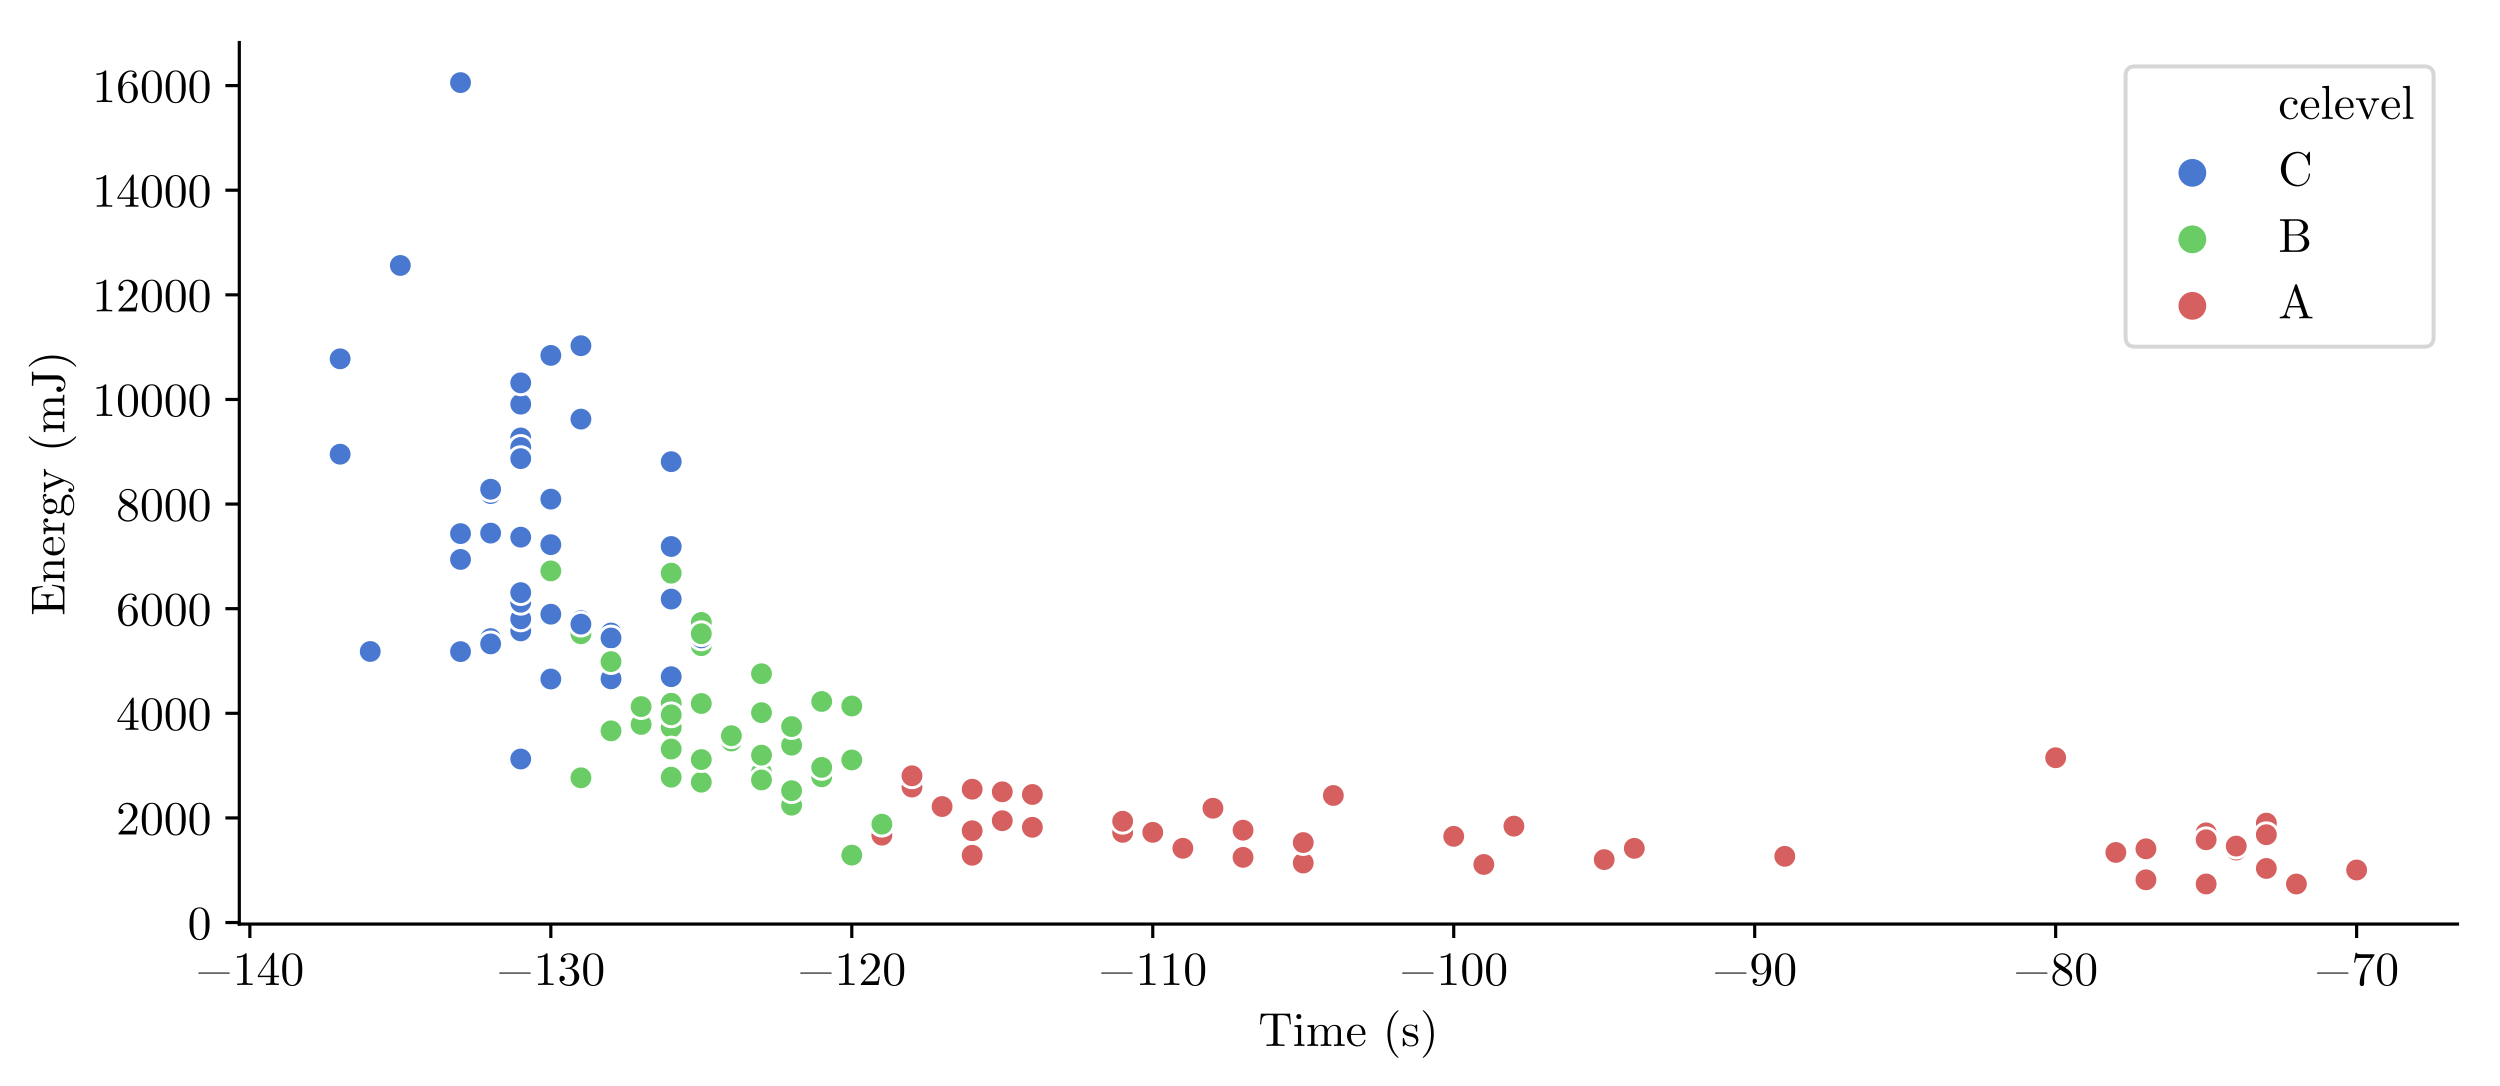 <?xml version="1.0" encoding="utf-8" standalone="no"?>
<!DOCTYPE svg PUBLIC "-//W3C//DTD SVG 1.1//EN"
  "http://www.w3.org/Graphics/SVG/1.1/DTD/svg11.dtd">
<!-- Created with matplotlib (https://matplotlib.org/) -->
<svg height="273.317pt" version="1.1" viewBox="0 0 628.9 273.317" width="628.9pt" xmlns="http://www.w3.org/2000/svg" xmlns:xlink="http://www.w3.org/1999/xlink">
 <defs>
  <style type="text/css">
*{stroke-linecap:butt;stroke-linejoin:round;}
  </style>
 </defs>
 <g id="figure_1">
  <g id="patch_1">
   <path d="M 0 273.317 
L 628.9 273.317 
L 628.9 0 
L 0 0 
z
" style="fill:#ffffff;"/>
  </g>
  <g id="axes_1">
   <g id="patch_2">
    <path d="M 60.2 232.46 
L 618.2 232.46 
L 618.2 10.7 
L 60.2 10.7 
z
" style="fill:#ffffff;"/>
   </g>
   <g id="PathCollection_1">
    <defs>
     <path d="M 0 3 
C 0.796 3 1.559 2.684 2.121 2.121 
C 2.684 1.559 3 0.796 3 0 
C 3 -0.796 2.684 -1.559 2.121 -2.121 
C 1.559 -2.684 0.796 -3 0 -3 
C -0.796 -3 -1.559 -2.684 -2.121 -2.121 
C -2.684 -1.559 -3 -0.796 -3 0 
C -3 0.796 -2.684 1.559 -2.121 2.121 
C -1.559 2.684 -0.796 3 0 3 
z
" id="C0_0_d17a7ccb0a"/>
    </defs>
    <g clip-path="url(#p0d59680f04)">
     <use style="fill:#4878cf;stroke:#ffffff;stroke-width:0.75;" x="85.567" xlink:href="#C0_0_d17a7ccb0a" y="114.26"/>
    </g>
    <g clip-path="url(#p0d59680f04)">
     <use style="fill:#4878cf;stroke:#ffffff;stroke-width:0.75;" x="85.567" xlink:href="#C0_0_d17a7ccb0a" y="90.264"/>
    </g>
    <g clip-path="url(#p0d59680f04)">
     <use style="fill:#4878cf;stroke:#ffffff;stroke-width:0.75;" x="93.138" xlink:href="#C0_0_d17a7ccb0a" y="163.885"/>
    </g>
    <g clip-path="url(#p0d59680f04)">
     <use style="fill:#4878cf;stroke:#ffffff;stroke-width:0.75;" x="100.709" xlink:href="#C0_0_d17a7ccb0a" y="66.778"/>
    </g>
    <g clip-path="url(#p0d59680f04)">
     <use style="fill:#4878cf;stroke:#ffffff;stroke-width:0.75;" x="115.851" xlink:href="#C0_0_d17a7ccb0a" y="20.78"/>
    </g>
    <g clip-path="url(#p0d59680f04)">
     <use style="fill:#4878cf;stroke:#ffffff;stroke-width:0.75;" x="115.851" xlink:href="#C0_0_d17a7ccb0a" y="163.922"/>
    </g>
    <g clip-path="url(#p0d59680f04)">
     <use style="fill:#4878cf;stroke:#ffffff;stroke-width:0.75;" x="115.851" xlink:href="#C0_0_d17a7ccb0a" y="140.728"/>
    </g>
    <g clip-path="url(#p0d59680f04)">
     <use style="fill:#4878cf;stroke:#ffffff;stroke-width:0.75;" x="115.851" xlink:href="#C0_0_d17a7ccb0a" y="134.232"/>
    </g>
    <g clip-path="url(#p0d59680f04)">
     <use style="fill:#4878cf;stroke:#ffffff;stroke-width:0.75;" x="123.423" xlink:href="#C0_0_d17a7ccb0a" y="134.11"/>
    </g>
    <g clip-path="url(#p0d59680f04)">
     <use style="fill:#4878cf;stroke:#ffffff;stroke-width:0.75;" x="123.423" xlink:href="#C0_0_d17a7ccb0a" y="160.643"/>
    </g>
    <g clip-path="url(#p0d59680f04)">
     <use style="fill:#4878cf;stroke:#ffffff;stroke-width:0.75;" x="123.423" xlink:href="#C0_0_d17a7ccb0a" y="161.976"/>
    </g>
    <g clip-path="url(#p0d59680f04)">
     <use style="fill:#4878cf;stroke:#ffffff;stroke-width:0.75;" x="123.423" xlink:href="#C0_0_d17a7ccb0a" y="124.167"/>
    </g>
    <g clip-path="url(#p0d59680f04)">
     <use style="fill:#4878cf;stroke:#ffffff;stroke-width:0.75;" x="123.423" xlink:href="#C0_0_d17a7ccb0a" y="123.074"/>
    </g>
    <g clip-path="url(#p0d59680f04)">
     <use style="fill:#4878cf;stroke:#ffffff;stroke-width:0.75;" x="130.994" xlink:href="#C0_0_d17a7ccb0a" y="101.671"/>
    </g>
    <g clip-path="url(#p0d59680f04)">
     <use style="fill:#4878cf;stroke:#ffffff;stroke-width:0.75;" x="130.994" xlink:href="#C0_0_d17a7ccb0a" y="110.172"/>
    </g>
    <g clip-path="url(#p0d59680f04)">
     <use style="fill:#4878cf;stroke:#ffffff;stroke-width:0.75;" x="130.994" xlink:href="#C0_0_d17a7ccb0a" y="158.707"/>
    </g>
    <g clip-path="url(#p0d59680f04)">
     <use style="fill:#4878cf;stroke:#ffffff;stroke-width:0.75;" x="130.994" xlink:href="#C0_0_d17a7ccb0a" y="135.13"/>
    </g>
    <g clip-path="url(#p0d59680f04)">
     <use style="fill:#4878cf;stroke:#ffffff;stroke-width:0.75;" x="130.994" xlink:href="#C0_0_d17a7ccb0a" y="112.555"/>
    </g>
    <g clip-path="url(#p0d59680f04)">
     <use style="fill:#4878cf;stroke:#ffffff;stroke-width:0.75;" x="130.994" xlink:href="#C0_0_d17a7ccb0a" y="115.373"/>
    </g>
    <g clip-path="url(#p0d59680f04)">
     <use style="fill:#4878cf;stroke:#ffffff;stroke-width:0.75;" x="130.994" xlink:href="#C0_0_d17a7ccb0a" y="155.692"/>
    </g>
    <g clip-path="url(#p0d59680f04)">
     <use style="fill:#4878cf;stroke:#ffffff;stroke-width:0.75;" x="130.994" xlink:href="#C0_0_d17a7ccb0a" y="151.503"/>
    </g>
    <g clip-path="url(#p0d59680f04)">
     <use style="fill:#4878cf;stroke:#ffffff;stroke-width:0.75;" x="130.994" xlink:href="#C0_0_d17a7ccb0a" y="96.312"/>
    </g>
    <g clip-path="url(#p0d59680f04)">
     <use style="fill:#4878cf;stroke:#ffffff;stroke-width:0.75;" x="130.994" xlink:href="#C0_0_d17a7ccb0a" y="190.945"/>
    </g>
    <g clip-path="url(#p0d59680f04)">
     <use style="fill:#4878cf;stroke:#ffffff;stroke-width:0.75;" x="130.994" xlink:href="#C0_0_d17a7ccb0a" y="149.083"/>
    </g>
    <g clip-path="url(#p0d59680f04)">
     <use style="fill:#4878cf;stroke:#ffffff;stroke-width:0.75;" x="138.565" xlink:href="#C0_0_d17a7ccb0a" y="137.019"/>
    </g>
    <g clip-path="url(#p0d59680f04)">
     <use style="fill:#4878cf;stroke:#ffffff;stroke-width:0.75;" x="138.565" xlink:href="#C0_0_d17a7ccb0a" y="125.56"/>
    </g>
    <g clip-path="url(#p0d59680f04)">
     <use style="fill:#4878cf;stroke:#ffffff;stroke-width:0.75;" x="138.565" xlink:href="#C0_0_d17a7ccb0a" y="89.403"/>
    </g>
    <g clip-path="url(#p0d59680f04)">
     <use style="fill:#4878cf;stroke:#ffffff;stroke-width:0.75;" x="138.565" xlink:href="#C0_0_d17a7ccb0a" y="154.507"/>
    </g>
    <g clip-path="url(#p0d59680f04)">
     <use style="fill:#4878cf;stroke:#ffffff;stroke-width:0.75;" x="138.565" xlink:href="#C0_0_d17a7ccb0a" y="170.817"/>
    </g>
    <g clip-path="url(#p0d59680f04)">
     <use style="fill:#6acc65;stroke:#ffffff;stroke-width:0.75;" x="138.565" xlink:href="#C0_0_d17a7ccb0a" y="143.62"/>
    </g>
    <g clip-path="url(#p0d59680f04)">
     <use style="fill:#6acc65;stroke:#ffffff;stroke-width:0.75;" x="146.136" xlink:href="#C0_0_d17a7ccb0a" y="159.438"/>
    </g>
    <g clip-path="url(#p0d59680f04)">
     <use style="fill:#6acc65;stroke:#ffffff;stroke-width:0.75;" x="146.136" xlink:href="#C0_0_d17a7ccb0a" y="195.667"/>
    </g>
    <g clip-path="url(#p0d59680f04)">
     <use style="fill:#4878cf;stroke:#ffffff;stroke-width:0.75;" x="146.136" xlink:href="#C0_0_d17a7ccb0a" y="105.435"/>
    </g>
    <g clip-path="url(#p0d59680f04)">
     <use style="fill:#4878cf;stroke:#ffffff;stroke-width:0.75;" x="146.136" xlink:href="#C0_0_d17a7ccb0a" y="86.966"/>
    </g>
    <g clip-path="url(#p0d59680f04)">
     <use style="fill:#4878cf;stroke:#ffffff;stroke-width:0.75;" x="146.136" xlink:href="#C0_0_d17a7ccb0a" y="156.128"/>
    </g>
    <g clip-path="url(#p0d59680f04)">
     <use style="fill:#4878cf;stroke:#ffffff;stroke-width:0.75;" x="146.136" xlink:href="#C0_0_d17a7ccb0a" y="157.006"/>
    </g>
    <g clip-path="url(#p0d59680f04)">
     <use style="fill:#6acc65;stroke:#ffffff;stroke-width:0.75;" x="153.707" xlink:href="#C0_0_d17a7ccb0a" y="183.855"/>
    </g>
    <g clip-path="url(#p0d59680f04)">
     <use style="fill:#4878cf;stroke:#ffffff;stroke-width:0.75;" x="153.707" xlink:href="#C0_0_d17a7ccb0a" y="159.729"/>
    </g>
    <g clip-path="url(#p0d59680f04)">
     <use style="fill:#4878cf;stroke:#ffffff;stroke-width:0.75;" x="153.707" xlink:href="#C0_0_d17a7ccb0a" y="159.243"/>
    </g>
    <g clip-path="url(#p0d59680f04)">
     <use style="fill:#4878cf;stroke:#ffffff;stroke-width:0.75;" x="153.707" xlink:href="#C0_0_d17a7ccb0a" y="160.495"/>
    </g>
    <g clip-path="url(#p0d59680f04)">
     <use style="fill:#4878cf;stroke:#ffffff;stroke-width:0.75;" x="153.707" xlink:href="#C0_0_d17a7ccb0a" y="170.772"/>
    </g>
    <g clip-path="url(#p0d59680f04)">
     <use style="fill:#6acc65;stroke:#ffffff;stroke-width:0.75;" x="153.707" xlink:href="#C0_0_d17a7ccb0a" y="166.43"/>
    </g>
    <g clip-path="url(#p0d59680f04)">
     <use style="fill:#6acc65;stroke:#ffffff;stroke-width:0.75;" x="161.278" xlink:href="#C0_0_d17a7ccb0a" y="182.08"/>
    </g>
    <g clip-path="url(#p0d59680f04)">
     <use style="fill:#6acc65;stroke:#ffffff;stroke-width:0.75;" x="161.278" xlink:href="#C0_0_d17a7ccb0a" y="182.246"/>
    </g>
    <g clip-path="url(#p0d59680f04)">
     <use style="fill:#6acc65;stroke:#ffffff;stroke-width:0.75;" x="161.278" xlink:href="#C0_0_d17a7ccb0a" y="177.752"/>
    </g>
    <g clip-path="url(#p0d59680f04)">
     <use style="fill:#6acc65;stroke:#ffffff;stroke-width:0.75;" x="168.849" xlink:href="#C0_0_d17a7ccb0a" y="176.914"/>
    </g>
    <g clip-path="url(#p0d59680f04)">
     <use style="fill:#6acc65;stroke:#ffffff;stroke-width:0.75;" x="168.849" xlink:href="#C0_0_d17a7ccb0a" y="182.999"/>
    </g>
    <g clip-path="url(#p0d59680f04)">
     <use style="fill:#6acc65;stroke:#ffffff;stroke-width:0.75;" x="168.849" xlink:href="#C0_0_d17a7ccb0a" y="195.509"/>
    </g>
    <g clip-path="url(#p0d59680f04)">
     <use style="fill:#6acc65;stroke:#ffffff;stroke-width:0.75;" x="168.849" xlink:href="#C0_0_d17a7ccb0a" y="188.721"/>
    </g>
    <g clip-path="url(#p0d59680f04)">
     <use style="fill:#4878cf;stroke:#ffffff;stroke-width:0.75;" x="168.849" xlink:href="#C0_0_d17a7ccb0a" y="170.228"/>
    </g>
    <g clip-path="url(#p0d59680f04)">
     <use style="fill:#6acc65;stroke:#ffffff;stroke-width:0.75;" x="168.849" xlink:href="#C0_0_d17a7ccb0a" y="188.432"/>
    </g>
    <g clip-path="url(#p0d59680f04)">
     <use style="fill:#6acc65;stroke:#ffffff;stroke-width:0.75;" x="168.849" xlink:href="#C0_0_d17a7ccb0a" y="144.182"/>
    </g>
    <g clip-path="url(#p0d59680f04)">
     <use style="fill:#4878cf;stroke:#ffffff;stroke-width:0.75;" x="168.849" xlink:href="#C0_0_d17a7ccb0a" y="116.139"/>
    </g>
    <g clip-path="url(#p0d59680f04)">
     <use style="fill:#6acc65;stroke:#ffffff;stroke-width:0.75;" x="168.849" xlink:href="#C0_0_d17a7ccb0a" y="179.822"/>
    </g>
    <g clip-path="url(#p0d59680f04)">
     <use style="fill:#4878cf;stroke:#ffffff;stroke-width:0.75;" x="168.849" xlink:href="#C0_0_d17a7ccb0a" y="150.703"/>
    </g>
    <g clip-path="url(#p0d59680f04)">
     <use style="fill:#4878cf;stroke:#ffffff;stroke-width:0.75;" x="168.849" xlink:href="#C0_0_d17a7ccb0a" y="137.477"/>
    </g>
    <g clip-path="url(#p0d59680f04)">
     <use style="fill:#6acc65;stroke:#ffffff;stroke-width:0.75;" x="176.421" xlink:href="#C0_0_d17a7ccb0a" y="196.762"/>
    </g>
    <g clip-path="url(#p0d59680f04)">
     <use style="fill:#6acc65;stroke:#ffffff;stroke-width:0.75;" x="176.421" xlink:href="#C0_0_d17a7ccb0a" y="176.973"/>
    </g>
    <g clip-path="url(#p0d59680f04)">
     <use style="fill:#6acc65;stroke:#ffffff;stroke-width:0.75;" x="176.421" xlink:href="#C0_0_d17a7ccb0a" y="162.431"/>
    </g>
    <g clip-path="url(#p0d59680f04)">
     <use style="fill:#4878cf;stroke:#ffffff;stroke-width:0.75;" x="176.421" xlink:href="#C0_0_d17a7ccb0a" y="160.474"/>
    </g>
    <g clip-path="url(#p0d59680f04)">
     <use style="fill:#6acc65;stroke:#ffffff;stroke-width:0.75;" x="176.421" xlink:href="#C0_0_d17a7ccb0a" y="156.581"/>
    </g>
    <g clip-path="url(#p0d59680f04)">
     <use style="fill:#6acc65;stroke:#ffffff;stroke-width:0.75;" x="176.421" xlink:href="#C0_0_d17a7ccb0a" y="191.076"/>
    </g>
    <g clip-path="url(#p0d59680f04)">
     <use style="fill:#6acc65;stroke:#ffffff;stroke-width:0.75;" x="176.421" xlink:href="#C0_0_d17a7ccb0a" y="159.42"/>
    </g>
    <g clip-path="url(#p0d59680f04)">
     <use style="fill:#6acc65;stroke:#ffffff;stroke-width:0.75;" x="183.992" xlink:href="#C0_0_d17a7ccb0a" y="186.405"/>
    </g>
    <g clip-path="url(#p0d59680f04)">
     <use style="fill:#6acc65;stroke:#ffffff;stroke-width:0.75;" x="183.992" xlink:href="#C0_0_d17a7ccb0a" y="185.074"/>
    </g>
    <g clip-path="url(#p0d59680f04)">
     <use style="fill:#6acc65;stroke:#ffffff;stroke-width:0.75;" x="191.563" xlink:href="#C0_0_d17a7ccb0a" y="194.282"/>
    </g>
    <g clip-path="url(#p0d59680f04)">
     <use style="fill:#6acc65;stroke:#ffffff;stroke-width:0.75;" x="191.563" xlink:href="#C0_0_d17a7ccb0a" y="196.206"/>
    </g>
    <g clip-path="url(#p0d59680f04)">
     <use style="fill:#6acc65;stroke:#ffffff;stroke-width:0.75;" x="191.563" xlink:href="#C0_0_d17a7ccb0a" y="169.482"/>
    </g>
    <g clip-path="url(#p0d59680f04)">
     <use style="fill:#6acc65;stroke:#ffffff;stroke-width:0.75;" x="191.563" xlink:href="#C0_0_d17a7ccb0a" y="189.964"/>
    </g>
    <g clip-path="url(#p0d59680f04)">
     <use style="fill:#6acc65;stroke:#ffffff;stroke-width:0.75;" x="191.563" xlink:href="#C0_0_d17a7ccb0a" y="179.277"/>
    </g>
    <g clip-path="url(#p0d59680f04)">
     <use style="fill:#6acc65;stroke:#ffffff;stroke-width:0.75;" x="199.134" xlink:href="#C0_0_d17a7ccb0a" y="183.253"/>
    </g>
    <g clip-path="url(#p0d59680f04)">
     <use style="fill:#6acc65;stroke:#ffffff;stroke-width:0.75;" x="199.134" xlink:href="#C0_0_d17a7ccb0a" y="187.457"/>
    </g>
    <g clip-path="url(#p0d59680f04)">
     <use style="fill:#6acc65;stroke:#ffffff;stroke-width:0.75;" x="199.134" xlink:href="#C0_0_d17a7ccb0a" y="182.777"/>
    </g>
    <g clip-path="url(#p0d59680f04)">
     <use style="fill:#6acc65;stroke:#ffffff;stroke-width:0.75;" x="199.134" xlink:href="#C0_0_d17a7ccb0a" y="202.555"/>
    </g>
    <g clip-path="url(#p0d59680f04)">
     <use style="fill:#6acc65;stroke:#ffffff;stroke-width:0.75;" x="199.134" xlink:href="#C0_0_d17a7ccb0a" y="198.902"/>
    </g>
    <g clip-path="url(#p0d59680f04)">
     <use style="fill:#6acc65;stroke:#ffffff;stroke-width:0.75;" x="206.705" xlink:href="#C0_0_d17a7ccb0a" y="192.74"/>
    </g>
    <g clip-path="url(#p0d59680f04)">
     <use style="fill:#6acc65;stroke:#ffffff;stroke-width:0.75;" x="206.705" xlink:href="#C0_0_d17a7ccb0a" y="194.266"/>
    </g>
    <g clip-path="url(#p0d59680f04)">
     <use style="fill:#6acc65;stroke:#ffffff;stroke-width:0.75;" x="206.705" xlink:href="#C0_0_d17a7ccb0a" y="195.414"/>
    </g>
    <g clip-path="url(#p0d59680f04)">
     <use style="fill:#6acc65;stroke:#ffffff;stroke-width:0.75;" x="206.705" xlink:href="#C0_0_d17a7ccb0a" y="193.049"/>
    </g>
    <g clip-path="url(#p0d59680f04)">
     <use style="fill:#6acc65;stroke:#ffffff;stroke-width:0.75;" x="206.705" xlink:href="#C0_0_d17a7ccb0a" y="176.463"/>
    </g>
    <g clip-path="url(#p0d59680f04)">
     <use style="fill:#6acc65;stroke:#ffffff;stroke-width:0.75;" x="214.276" xlink:href="#C0_0_d17a7ccb0a" y="215.113"/>
    </g>
    <g clip-path="url(#p0d59680f04)">
     <use style="fill:#6acc65;stroke:#ffffff;stroke-width:0.75;" x="214.276" xlink:href="#C0_0_d17a7ccb0a" y="191.173"/>
    </g>
    <g clip-path="url(#p0d59680f04)">
     <use style="fill:#6acc65;stroke:#ffffff;stroke-width:0.75;" x="214.276" xlink:href="#C0_0_d17a7ccb0a" y="177.605"/>
    </g>
    <g clip-path="url(#p0d59680f04)">
     <use style="fill:#d65f5f;stroke:#ffffff;stroke-width:0.75;" x="221.847" xlink:href="#C0_0_d17a7ccb0a" y="210.095"/>
    </g>
    <g clip-path="url(#p0d59680f04)">
     <use style="fill:#6acc65;stroke:#ffffff;stroke-width:0.75;" x="221.847" xlink:href="#C0_0_d17a7ccb0a" y="207.333"/>
    </g>
    <g clip-path="url(#p0d59680f04)">
     <use style="fill:#d65f5f;stroke:#ffffff;stroke-width:0.75;" x="229.418" xlink:href="#C0_0_d17a7ccb0a" y="197.998"/>
    </g>
    <g clip-path="url(#p0d59680f04)">
     <use style="fill:#d65f5f;stroke:#ffffff;stroke-width:0.75;" x="229.418" xlink:href="#C0_0_d17a7ccb0a" y="195.162"/>
    </g>
    <g clip-path="url(#p0d59680f04)">
     <use style="fill:#d65f5f;stroke:#ffffff;stroke-width:0.75;" x="236.99" xlink:href="#C0_0_d17a7ccb0a" y="202.892"/>
    </g>
    <g clip-path="url(#p0d59680f04)">
     <use style="fill:#d65f5f;stroke:#ffffff;stroke-width:0.75;" x="244.561" xlink:href="#C0_0_d17a7ccb0a" y="208.982"/>
    </g>
    <g clip-path="url(#p0d59680f04)">
     <use style="fill:#d65f5f;stroke:#ffffff;stroke-width:0.75;" x="244.561" xlink:href="#C0_0_d17a7ccb0a" y="198.532"/>
    </g>
    <g clip-path="url(#p0d59680f04)">
     <use style="fill:#d65f5f;stroke:#ffffff;stroke-width:0.75;" x="244.561" xlink:href="#C0_0_d17a7ccb0a" y="215.149"/>
    </g>
    <g clip-path="url(#p0d59680f04)">
     <use style="fill:#d65f5f;stroke:#ffffff;stroke-width:0.75;" x="252.132" xlink:href="#C0_0_d17a7ccb0a" y="199.19"/>
    </g>
    <g clip-path="url(#p0d59680f04)">
     <use style="fill:#d65f5f;stroke:#ffffff;stroke-width:0.75;" x="252.132" xlink:href="#C0_0_d17a7ccb0a" y="206.458"/>
    </g>
    <g clip-path="url(#p0d59680f04)">
     <use style="fill:#d65f5f;stroke:#ffffff;stroke-width:0.75;" x="259.703" xlink:href="#C0_0_d17a7ccb0a" y="208.114"/>
    </g>
    <g clip-path="url(#p0d59680f04)">
     <use style="fill:#d65f5f;stroke:#ffffff;stroke-width:0.75;" x="259.703" xlink:href="#C0_0_d17a7ccb0a" y="199.858"/>
    </g>
    <g clip-path="url(#p0d59680f04)">
     <use style="fill:#d65f5f;stroke:#ffffff;stroke-width:0.75;" x="282.416" xlink:href="#C0_0_d17a7ccb0a" y="209.385"/>
    </g>
    <g clip-path="url(#p0d59680f04)">
     <use style="fill:#d65f5f;stroke:#ffffff;stroke-width:0.75;" x="282.416" xlink:href="#C0_0_d17a7ccb0a" y="206.59"/>
    </g>
    <g clip-path="url(#p0d59680f04)">
     <use style="fill:#d65f5f;stroke:#ffffff;stroke-width:0.75;" x="289.988" xlink:href="#C0_0_d17a7ccb0a" y="209.925"/>
    </g>
    <g clip-path="url(#p0d59680f04)">
     <use style="fill:#d65f5f;stroke:#ffffff;stroke-width:0.75;" x="289.988" xlink:href="#C0_0_d17a7ccb0a" y="209.384"/>
    </g>
    <g clip-path="url(#p0d59680f04)">
     <use style="fill:#d65f5f;stroke:#ffffff;stroke-width:0.75;" x="297.559" xlink:href="#C0_0_d17a7ccb0a" y="213.397"/>
    </g>
    <g clip-path="url(#p0d59680f04)">
     <use style="fill:#d65f5f;stroke:#ffffff;stroke-width:0.75;" x="305.13" xlink:href="#C0_0_d17a7ccb0a" y="203.321"/>
    </g>
    <g clip-path="url(#p0d59680f04)">
     <use style="fill:#d65f5f;stroke:#ffffff;stroke-width:0.75;" x="312.701" xlink:href="#C0_0_d17a7ccb0a" y="208.845"/>
    </g>
    <g clip-path="url(#p0d59680f04)">
     <use style="fill:#d65f5f;stroke:#ffffff;stroke-width:0.75;" x="312.701" xlink:href="#C0_0_d17a7ccb0a" y="215.674"/>
    </g>
    <g clip-path="url(#p0d59680f04)">
     <use style="fill:#d65f5f;stroke:#ffffff;stroke-width:0.75;" x="327.843" xlink:href="#C0_0_d17a7ccb0a" y="217.098"/>
    </g>
    <g clip-path="url(#p0d59680f04)">
     <use style="fill:#d65f5f;stroke:#ffffff;stroke-width:0.75;" x="327.843" xlink:href="#C0_0_d17a7ccb0a" y="211.956"/>
    </g>
    <g clip-path="url(#p0d59680f04)">
     <use style="fill:#d65f5f;stroke:#ffffff;stroke-width:0.75;" x="335.414" xlink:href="#C0_0_d17a7ccb0a" y="200.108"/>
    </g>
    <g clip-path="url(#p0d59680f04)">
     <use style="fill:#d65f5f;stroke:#ffffff;stroke-width:0.75;" x="365.699" xlink:href="#C0_0_d17a7ccb0a" y="210.389"/>
    </g>
    <g clip-path="url(#p0d59680f04)">
     <use style="fill:#d65f5f;stroke:#ffffff;stroke-width:0.75;" x="373.27" xlink:href="#C0_0_d17a7ccb0a" y="217.464"/>
    </g>
    <g clip-path="url(#p0d59680f04)">
     <use style="fill:#d65f5f;stroke:#ffffff;stroke-width:0.75;" x="380.841" xlink:href="#C0_0_d17a7ccb0a" y="207.823"/>
    </g>
    <g clip-path="url(#p0d59680f04)">
     <use style="fill:#d65f5f;stroke:#ffffff;stroke-width:0.75;" x="403.555" xlink:href="#C0_0_d17a7ccb0a" y="216.242"/>
    </g>
    <g clip-path="url(#p0d59680f04)">
     <use style="fill:#d65f5f;stroke:#ffffff;stroke-width:0.75;" x="411.126" xlink:href="#C0_0_d17a7ccb0a" y="213.41"/>
    </g>
    <g clip-path="url(#p0d59680f04)">
     <use style="fill:#d65f5f;stroke:#ffffff;stroke-width:0.75;" x="448.982" xlink:href="#C0_0_d17a7ccb0a" y="215.418"/>
    </g>
    <g clip-path="url(#p0d59680f04)">
     <use style="fill:#d65f5f;stroke:#ffffff;stroke-width:0.75;" x="517.122" xlink:href="#C0_0_d17a7ccb0a" y="190.619"/>
    </g>
    <g clip-path="url(#p0d59680f04)">
     <use style="fill:#d65f5f;stroke:#ffffff;stroke-width:0.75;" x="532.264" xlink:href="#C0_0_d17a7ccb0a" y="214.443"/>
    </g>
    <g clip-path="url(#p0d59680f04)">
     <use style="fill:#d65f5f;stroke:#ffffff;stroke-width:0.75;" x="539.835" xlink:href="#C0_0_d17a7ccb0a" y="221.322"/>
    </g>
    <g clip-path="url(#p0d59680f04)">
     <use style="fill:#d65f5f;stroke:#ffffff;stroke-width:0.75;" x="539.835" xlink:href="#C0_0_d17a7ccb0a" y="213.525"/>
    </g>
    <g clip-path="url(#p0d59680f04)">
     <use style="fill:#d65f5f;stroke:#ffffff;stroke-width:0.75;" x="554.977" xlink:href="#C0_0_d17a7ccb0a" y="222.376"/>
    </g>
    <g clip-path="url(#p0d59680f04)">
     <use style="fill:#d65f5f;stroke:#ffffff;stroke-width:0.75;" x="554.977" xlink:href="#C0_0_d17a7ccb0a" y="209.513"/>
    </g>
    <g clip-path="url(#p0d59680f04)">
     <use style="fill:#d65f5f;stroke:#ffffff;stroke-width:0.75;" x="554.977" xlink:href="#C0_0_d17a7ccb0a" y="211.253"/>
    </g>
    <g clip-path="url(#p0d59680f04)">
     <use style="fill:#d65f5f;stroke:#ffffff;stroke-width:0.75;" x="562.549" xlink:href="#C0_0_d17a7ccb0a" y="213.836"/>
    </g>
    <g clip-path="url(#p0d59680f04)">
     <use style="fill:#d65f5f;stroke:#ffffff;stroke-width:0.75;" x="562.549" xlink:href="#C0_0_d17a7ccb0a" y="212.84"/>
    </g>
    <g clip-path="url(#p0d59680f04)">
     <use style="fill:#d65f5f;stroke:#ffffff;stroke-width:0.75;" x="570.12" xlink:href="#C0_0_d17a7ccb0a" y="207.066"/>
    </g>
    <g clip-path="url(#p0d59680f04)">
     <use style="fill:#d65f5f;stroke:#ffffff;stroke-width:0.75;" x="570.12" xlink:href="#C0_0_d17a7ccb0a" y="218.467"/>
    </g>
    <g clip-path="url(#p0d59680f04)">
     <use style="fill:#d65f5f;stroke:#ffffff;stroke-width:0.75;" x="570.12" xlink:href="#C0_0_d17a7ccb0a" y="209.983"/>
    </g>
    <g clip-path="url(#p0d59680f04)">
     <use style="fill:#d65f5f;stroke:#ffffff;stroke-width:0.75;" x="577.691" xlink:href="#C0_0_d17a7ccb0a" y="222.38"/>
    </g>
    <g clip-path="url(#p0d59680f04)">
     <use style="fill:#d65f5f;stroke:#ffffff;stroke-width:0.75;" x="592.833" xlink:href="#C0_0_d17a7ccb0a" y="218.857"/>
    </g>
   </g>
   <g id="PathCollection_2"/>
   <g id="PathCollection_3"/>
   <g id="PathCollection_4"/>
   <g id="PathCollection_5"/>
   <g id="matplotlib.axis_1">
    <g id="xtick_1">
     <g id="line2d_1">
      <defs>
       <path d="M 0 0 
L 0 3.5 
" id="m8d4587389b" style="stroke:#000000;stroke-width:0.8;"/>
      </defs>
      <g>
       <use style="stroke:#000000;stroke-width:0.8;" x="62.853" xlink:href="#m8d4587389b" y="232.46"/>
      </g>
     </g>
     <g id="text_1">
      <!-- −140 -->
      <defs>
       <path d="M 5.703 24.906 
C 5.703 23.906 7.406 23.797 8.297 23.797 
L 8.797 23.797 
C 9.594 23.797 10.297 23.906 11.094 23.906 
L 67.406 23.906 
C 68 23.906 68.5 23.797 69.094 23.797 
L 69.297 23.797 
C 70.406 23.797 71.906 23.906 71.906 25 
C 71.906 26.203 70.297 26.094 69 26.094 
L 7.703 26.094 
C 6.594 26.094 5.703 25.906 5.703 24.906 
z
" id="CMUSerif-Roman-8722"/>
       <path d="M 8.906 57.094 
C 10.906 57.094 16.797 57.094 22 59.703 
L 22 7.906 
C 22 4.297 21.703 3.094 12.703 3.094 
L 9.5 3.094 
L 9.5 0 
C 13 0.297 21.703 0.297 25.703 0.297 
C 29.703 0.297 38.406 0.297 41.906 0 
L 41.906 3.094 
L 38.703 3.094 
C 29.703 3.094 29.406 4.203 29.406 7.906 
L 29.406 64 
C 29.406 66.406 29.406 66.594 27.094 66.594 
C 20.906 60.203 12.094 60.203 8.906 60.203 
z
" id="CMUSerif-Roman-49"/>
       <path d="M 2.797 16.5 
L 29.406 16.5 
L 29.406 7.797 
C 29.406 4.203 29.203 3.094 21.797 3.094 
L 19.703 3.094 
L 19.703 0 
C 23.797 0.297 29 0.297 33.203 0.297 
C 37.406 0.297 42.703 0.297 46.797 0 
L 46.797 3.094 
L 44.703 3.094 
C 37.297 3.094 37.094 4.203 37.094 7.797 
L 37.094 16.5 
L 47.094 16.5 
L 47.094 19.594 
L 37.094 19.594 
L 37.094 65.094 
C 37.094 67.094 37.094 67.703 35.5 67.703 
C 34.594 67.703 34.297 67.703 33.5 66.5 
L 2.797 19.594 
z
M 5.594 19.594 
L 30 56.906 
L 30 19.594 
z
" id="CMUSerif-Roman-52"/>
       <path d="M 3.906 32 
C 3.906 24.5 4.297 15.5 8.406 7.906 
C 12.703 -0.203 20 -2.203 24.906 -2.203 
C 30.297 -2.203 37.906 -0.094 42.297 9.406 
C 45.5 16.297 46 24.094 46 32 
C 46 40 45.5 48 42 55.406 
C 37.406 65 29.203 66.594 25 66.594 
C 19 66.594 11.703 64 7.594 54.703 
C 4.406 47.797 3.906 40 3.906 32 
z
M 12.203 33.203 
C 12.203 39.594 12.203 46.203 13 51.594 
C 14.906 63.5 22.406 64.406 24.906 64.406 
C 28.203 64.406 34.797 62.594 36.703 52.703 
C 37.703 47.094 37.703 39.5 37.703 33.203 
C 37.703 25.703 37.703 18.906 36.594 12.5 
C 35.094 3 29.406 0 24.906 0 
C 21 0 15.094 2.5 13.297 12.094 
C 12.203 18.094 12.203 27.297 12.203 33.203 
z
" id="CMUSerif-Roman-48"/>
      </defs>
      <g transform="translate(49.186 247.789)scale(0.12 -0.12)">
       <use xlink:href="#CMUSerif-Roman-8722"/>
       <use x="77.8" xlink:href="#CMUSerif-Roman-49"/>
       <use x="127.8" xlink:href="#CMUSerif-Roman-52"/>
       <use x="177.8" xlink:href="#CMUSerif-Roman-48"/>
      </g>
     </g>
    </g>
    <g id="xtick_2">
     <g id="line2d_2">
      <g>
       <use style="stroke:#000000;stroke-width:0.8;" x="138.565" xlink:href="#m8d4587389b" y="232.46"/>
      </g>
     </g>
     <g id="text_2">
      <!-- −130 -->
      <defs>
       <path d="M 4.203 13.5 
C 4.203 4.406 13.5 -2.203 24.406 -2.203 
C 36.594 -2.203 45.703 6.906 45.703 17.094 
C 45.703 25.297 39.406 33.094 29 35.203 
C 37.203 37.906 43 44.906 43 52.797 
C 43 61 34.203 66.594 24.594 66.594 
C 14.5 66.594 6.906 60.594 6.906 53 
C 6.906 49.703 9.094 47.797 12 47.797 
C 15.094 47.797 17.094 50 17.094 52.906 
C 17.094 57.906 12.406 57.906 10.906 57.906 
C 14 62.797 20.594 64.094 24.203 64.094 
C 28.297 64.094 33.797 61.906 33.797 52.906 
C 33.797 51.703 33.594 45.906 31 41.5 
C 28 36.703 24.594 36.406 22.094 36.297 
C 21.297 36.203 18.906 36 18.203 36 
C 17.406 35.906 16.703 35.797 16.703 34.797 
C 16.703 33.703 17.406 33.703 19.094 33.703 
L 23.5 33.703 
C 31.703 33.703 35.406 26.906 35.406 17.094 
C 35.406 3.5 28.5 0.594 24.094 0.594 
C 19.797 0.594 12.297 2.297 8.797 8.203 
C 12.297 7.703 15.406 9.906 15.406 13.703 
C 15.406 17.297 12.703 19.297 9.797 19.297 
C 7.406 19.297 4.203 17.906 4.203 13.5 
z
" id="CMUSerif-Roman-51"/>
      </defs>
      <g transform="translate(124.897 247.789)scale(0.12 -0.12)">
       <use xlink:href="#CMUSerif-Roman-8722"/>
       <use x="77.8" xlink:href="#CMUSerif-Roman-49"/>
       <use x="127.8" xlink:href="#CMUSerif-Roman-51"/>
       <use x="177.8" xlink:href="#CMUSerif-Roman-48"/>
      </g>
     </g>
    </g>
    <g id="xtick_3">
     <g id="line2d_3">
      <g>
       <use style="stroke:#000000;stroke-width:0.8;" x="214.276" xlink:href="#m8d4587389b" y="232.46"/>
      </g>
     </g>
     <g id="text_3">
      <!-- −120 -->
      <defs>
       <path d="M 5 0 
L 42.094 0 
L 44.906 17.406 
L 42.406 17.406 
C 41.906 14.406 41.203 10 40.203 8.5 
C 39.5 7.703 32.906 7.703 30.703 7.703 
L 12.703 7.703 
L 23.297 18 
C 38.906 31.797 44.906 37.203 44.906 47.203 
C 44.906 58.594 35.906 66.594 23.703 66.594 
C 12.406 66.594 5 57.406 5 48.5 
C 5 42.906 10 42.906 10.297 42.906 
C 12 42.906 15.5 44.094 15.5 48.203 
C 15.5 50.797 13.703 53.406 10.203 53.406 
C 9.406 53.406 9.203 53.406 8.906 53.297 
C 11.203 59.797 16.594 63.5 22.406 63.5 
C 31.5 63.5 35.797 55.406 35.797 47.203 
C 35.797 39.203 30.797 31.297 25.297 25.094 
L 6.094 3.703 
C 5 2.594 5 2.406 5 0 
z
" id="CMUSerif-Roman-50"/>
      </defs>
      <g transform="translate(200.608 247.789)scale(0.12 -0.12)">
       <use xlink:href="#CMUSerif-Roman-8722"/>
       <use x="77.8" xlink:href="#CMUSerif-Roman-49"/>
       <use x="127.8" xlink:href="#CMUSerif-Roman-50"/>
       <use x="177.8" xlink:href="#CMUSerif-Roman-48"/>
      </g>
     </g>
    </g>
    <g id="xtick_4">
     <g id="line2d_4">
      <g>
       <use style="stroke:#000000;stroke-width:0.8;" x="289.988" xlink:href="#m8d4587389b" y="232.46"/>
      </g>
     </g>
     <g id="text_4">
      <!-- −110 -->
      <g transform="translate(276.32 247.789)scale(0.12 -0.12)">
       <use xlink:href="#CMUSerif-Roman-8722"/>
       <use x="77.8" xlink:href="#CMUSerif-Roman-49"/>
       <use x="127.8" xlink:href="#CMUSerif-Roman-49"/>
       <use x="177.8" xlink:href="#CMUSerif-Roman-48"/>
      </g>
     </g>
    </g>
    <g id="xtick_5">
     <g id="line2d_5">
      <g>
       <use style="stroke:#000000;stroke-width:0.8;" x="365.699" xlink:href="#m8d4587389b" y="232.46"/>
      </g>
     </g>
     <g id="text_5">
      <!-- −100 -->
      <g transform="translate(352.031 247.789)scale(0.12 -0.12)">
       <use xlink:href="#CMUSerif-Roman-8722"/>
       <use x="77.8" xlink:href="#CMUSerif-Roman-49"/>
       <use x="127.8" xlink:href="#CMUSerif-Roman-48"/>
       <use x="177.8" xlink:href="#CMUSerif-Roman-48"/>
      </g>
     </g>
    </g>
    <g id="xtick_6">
     <g id="line2d_6">
      <g>
       <use style="stroke:#000000;stroke-width:0.8;" x="441.41" xlink:href="#m8d4587389b" y="232.46"/>
      </g>
     </g>
     <g id="text_6">
      <!-- −90 -->
      <defs>
       <path d="M 4.203 44.094 
C 4.203 31.594 13 21.797 24.203 21.797 
C 30.297 21.797 34.406 26 36.703 31.797 
L 36.703 28.594 
C 36.703 5.203 26.297 0.594 20.5 0.594 
C 18.797 0.594 13.406 0.797 10.703 4.203 
C 15.094 4.203 15.906 7.094 15.906 8.797 
C 15.906 11.906 13.5 13.406 11.297 13.406 
C 9.703 13.406 6.703 12.5 6.703 8.594 
C 6.703 1.906 12.094 -2.203 20.594 -2.203 
C 33.5 -2.203 45.703 11.406 45.703 32.906 
C 45.703 59.797 34.203 66.594 25.297 66.594 
C 19.797 66.594 14.906 64.797 10.594 60.297 
C 6.5 55.797 4.203 51.594 4.203 44.094 
z
M 13.203 44 
C 13.203 49.406 13.203 54.094 15.297 57.797 
C 18 62.797 21.797 64.094 25.297 64.094 
C 29.906 64.094 33.203 60.703 34.906 56.203 
C 36.094 53 36.5 46.703 36.5 42.094 
C 36.5 33.797 33.094 24.094 24.297 24.094 
C 22.703 24.094 18.094 24.094 15 30.406 
C 13.203 34.094 13.203 39.094 13.203 44 
z
" id="CMUSerif-Roman-57"/>
      </defs>
      <g transform="translate(430.743 247.789)scale(0.12 -0.12)">
       <use xlink:href="#CMUSerif-Roman-8722"/>
       <use x="77.8" xlink:href="#CMUSerif-Roman-57"/>
       <use x="127.8" xlink:href="#CMUSerif-Roman-48"/>
      </g>
     </g>
    </g>
    <g id="xtick_7">
     <g id="line2d_7">
      <g>
       <use style="stroke:#000000;stroke-width:0.8;" x="517.122" xlink:href="#m8d4587389b" y="232.46"/>
      </g>
     </g>
     <g id="text_7">
      <!-- −80 -->
      <defs>
       <path d="M 4.203 15.094 
C 4.203 4.5 14.406 -2.203 24.906 -2.203 
C 36.203 -2.203 45.703 6.094 45.703 16.797 
C 45.703 20.406 44.594 24.906 40.797 29.094 
C 38.906 31.203 37.297 32.203 30.906 36.203 
C 38.094 39.906 43 45.094 43 51.703 
C 43 60.906 34.094 66.594 25 66.594 
C 15 66.594 6.906 59.203 6.906 49.906 
C 6.906 48.094 7.094 43.594 11.297 38.906 
C 12.406 37.703 16.094 35.203 18.594 33.5 
C 12.797 30.594 4.203 25 4.203 15.094 
z
M 9.203 15.094 
C 9.203 20.906 12.406 27.297 20.906 32 
L 33.203 24.203 
C 36 22.297 40.703 19.297 40.703 13.203 
C 40.703 5.797 33.203 0.594 25 0.594 
C 16.406 0.594 9.203 6.797 9.203 15.094 
z
M 11.297 53.797 
C 11.297 59.906 17.797 64.094 24.906 64.094 
C 32.203 64.094 38.594 58.906 38.594 51.703 
C 38.594 46 34.703 41.203 28.703 37.703 
L 16.297 45.703 
C 11.703 48.703 11.297 52.094 11.297 53.797 
z
" id="CMUSerif-Roman-56"/>
      </defs>
      <g transform="translate(506.454 247.789)scale(0.12 -0.12)">
       <use xlink:href="#CMUSerif-Roman-8722"/>
       <use x="77.8" xlink:href="#CMUSerif-Roman-56"/>
       <use x="127.8" xlink:href="#CMUSerif-Roman-48"/>
      </g>
     </g>
    </g>
    <g id="xtick_8">
     <g id="line2d_8">
      <g>
       <use style="stroke:#000000;stroke-width:0.8;" x="592.833" xlink:href="#m8d4587389b" y="232.46"/>
      </g>
     </g>
     <g id="text_8">
      <!-- −70 -->
      <defs>
       <path d="M 5.594 47 
L 8.094 47 
C 8.406 48.594 9.297 54.906 10.594 56.094 
C 11.297 56.703 19.094 56.703 20.406 56.703 
L 41.094 56.703 
C 40 55.094 32.094 44.203 29.906 40.906 
C 20.906 27.406 17.594 13.5 17.594 3.297 
C 17.594 2.297 17.594 -2.203 22.203 -2.203 
C 26.797 -2.203 26.797 2.297 26.797 3.297 
L 26.797 8.406 
C 26.797 13.906 27.094 19.406 27.906 24.797 
C 28.297 27.094 29.703 35.703 34.094 41.906 
L 47.594 60.906 
C 48.5 62.094 48.5 62.297 48.5 64.406 
L 24.203 64.406 
C 12 64.406 11.797 65.703 11.406 67.594 
L 8.906 67.594 
z
" id="CMUSerif-Roman-55"/>
      </defs>
      <g transform="translate(582.165 247.789)scale(0.12 -0.12)">
       <use xlink:href="#CMUSerif-Roman-8722"/>
       <use x="77.8" xlink:href="#CMUSerif-Roman-55"/>
       <use x="127.8" xlink:href="#CMUSerif-Roman-48"/>
      </g>
     </g>
    </g>
    <g id="text_9">
     <!-- Time (s) -->
     <defs>
      <path d="M 3.594 45.203 
L 6.094 45.203 
C 7.5 61.297 9 64.594 24.094 64.594 
C 25.906 64.594 28.5 64.594 29.5 64.406 
C 31.594 64 31.594 62.906 31.594 60.594 
L 31.594 7.906 
C 31.594 4.5 31.594 3.094 21.094 3.094 
L 17.094 3.094 
L 17.094 0 
C 21.203 0.297 31.406 0.297 36 0.297 
C 40.594 0.297 50.906 0.297 55 0 
L 55 3.094 
L 51 3.094 
C 40.5 3.094 40.5 4.5 40.5 7.906 
L 40.5 60.594 
C 40.5 62.594 40.5 64 42.297 64.406 
C 43.406 64.594 46.094 64.594 48 64.594 
C 63.094 64.594 64.594 61.297 66 45.203 
L 68.5 45.203 
L 66.594 67.703 
L 5.5 67.703 
z
" id="CMUSerif-Roman-84"/>
      <path d="M 7.5 61.594 
C 7.5 58.906 9.703 56.297 12.797 56.297 
C 15.594 56.297 18.094 58.406 18.094 61.594 
C 18.094 64.797 15.594 66.906 12.797 66.906 
C 9.703 66.906 7.5 64.203 7.5 61.594 
z
M 3.297 0 
C 6.5 0.094 11.906 0.297 14.297 0.297 
C 17.797 0.297 21.297 0.094 24.703 0 
L 24.703 3.094 
C 18.094 3.094 17.703 3.594 17.703 7.5 
L 17.703 44.203 
L 3.703 43.094 
L 3.703 40 
C 10.203 40 11.094 39.406 11.094 34.5 
L 11.094 7.594 
C 11.094 3.094 10 3.094 3.297 3.094 
z
" id="CMUSerif-Roman-105"/>
      <path d="M 3.203 0 
C 6.703 0.094 11.797 0.297 14.5 0.297 
C 17.094 0.297 22.297 0.094 25.703 0 
L 25.703 3.094 
C 19 3.094 17.906 3.094 17.906 7.594 
L 17.906 26 
C 17.906 36.406 25 42 31.406 42 
C 37.703 42 38.797 36.594 38.797 30.906 
L 38.797 7.594 
C 38.797 3.094 37.703 3.094 31 3.094 
L 31 0 
C 34.5 0.094 39.594 0.297 42.297 0.297 
C 44.906 0.297 50.094 0.094 53.5 0 
L 53.5 3.094 
C 46.797 3.094 45.703 3.094 45.703 7.594 
L 45.703 26 
C 45.703 36.406 52.797 42 59.203 42 
C 65.5 42 66.594 36.594 66.594 30.906 
L 66.594 7.594 
C 66.594 3.094 65.5 3.094 58.797 3.094 
L 58.797 0 
C 62.297 0.094 67.406 0.297 70.094 0.297 
C 72.703 0.297 77.906 0.094 81.297 0 
L 81.297 3.094 
C 76.094 3.094 73.594 3.094 73.5 6.094 
L 73.5 25.203 
C 73.5 33.797 73.5 36.906 70.406 40.5 
C 69 42.203 65.703 44.203 59.906 44.203 
C 51.5 44.203 47.094 38.203 45.406 34.406 
C 44 43.094 36.594 44.203 32.094 44.203 
C 24.797 44.203 20.094 39.906 17.297 33.703 
L 17.297 44.203 
L 3.203 43.094 
L 3.203 40 
C 10.203 40 11 39.297 11 34.406 
L 11 7.594 
C 11 3.094 9.906 3.094 3.203 3.094 
z
" id="CMUSerif-Roman-109"/>
      <path d="M 2.797 22 
C 2.797 8.594 13.297 -1.094 24.797 -1.094 
C 37 -1.094 41.5 10 41.5 11.906 
C 41.5 12.906 40.703 13.094 40.203 13.094 
C 39.297 13.094 39.094 12.5 38.906 11.703 
C 35.406 1.406 26.406 1.406 25.406 1.406 
C 20.406 1.406 16.406 4.406 14.094 8.094 
C 11.094 12.906 11.094 19.5 11.094 23.094 
L 39 23.094 
C 41.203 23.094 41.5 23.094 41.5 25.203 
C 41.5 35.094 36.094 44.797 23.594 44.797 
C 12 44.797 2.797 34.5 2.797 22 
z
M 11.203 25.203 
C 11.797 40.094 20.203 42.594 23.594 42.594 
C 33.906 42.594 34.906 29.094 34.906 25.203 
z
" id="CMUSerif-Roman-101"/>
      <path id="CMUSerif-Roman-32"/>
      <path d="M 9.906 25 
C 9.906 17.203 11 5.094 16.5 -6.203 
C 22.5 -18.5 31.094 -25 32.094 -25 
C 32.703 -25 33.094 -24.703 33.094 -24 
C 33.094 -23.703 33.094 -23.5 31.406 -21.797 
C 18.906 -9.203 15.703 9.703 15.703 25 
C 15.703 42.406 19.5 59.797 31.797 72.297 
C 33.094 73.5 33.094 73.703 33.094 74 
C 33.094 74.703 32.703 75 32.094 75 
C 31.094 75 22.094 68.203 16.203 55.5 
C 11.094 44.5 9.906 33.406 9.906 25 
z
" id="CMUSerif-Roman-40"/>
      <path d="M 3.297 1.297 
C 3.297 -0.406 3.297 -1.094 4.406 -1.094 
C 4.906 -1.094 5 -1 6.906 0.906 
C 7.094 1.094 7.094 1.297 8.906 3.203 
C 13.297 -1 17.797 -1.094 19.906 -1.094 
C 31.406 -1.094 36 5.594 36 12.797 
C 36 18.094 33 21.094 31.797 22.297 
C 28.5 25.5 24.594 26.297 20.406 27.094 
C 14.797 28.203 8.094 29.5 8.094 35.297 
C 8.094 38.797 10.703 42.906 19.297 42.906 
C 30.297 42.906 30.797 33.906 31 30.797 
C 31.094 29.906 32 29.906 32.203 29.906 
C 33.5 29.906 33.5 30.406 33.5 32.297 
L 33.5 42.406 
C 33.5 44.094 33.5 44.797 32.406 44.797 
C 31.906 44.797 31.703 44.797 30.406 43.594 
C 30.094 43.203 29.094 42.297 28.703 42 
C 24.906 44.797 20.797 44.797 19.297 44.797 
C 7.094 44.797 3.297 38.094 3.297 32.5 
C 3.297 29 4.906 26.203 7.594 24 
C 10.797 21.406 13.594 20.797 20.797 19.406 
C 23 19 31.203 17.406 31.203 10.203 
C 31.203 5.094 27.703 1.094 19.906 1.094 
C 11.5 1.094 7.906 6.797 6 15.297 
C 5.703 16.594 5.594 17 4.594 17 
C 3.297 17 3.297 16.297 3.297 14.5 
z
" id="CMUSerif-Roman-115"/>
      <path d="M 5.703 -24 
C 5.703 -24.594 6.094 -25 6.703 -25 
C 7.703 -25 16.703 -18.203 22.594 -5.5 
C 27.703 5.5 28.906 16.594 28.906 25 
C 28.906 32.797 27.797 44.906 22.297 56.203 
C 16.297 68.5 7.703 75 6.703 75 
C 6.094 75 5.703 74.594 5.703 74 
C 5.703 73.703 5.703 73.5 7.594 71.703 
C 17.406 61.797 23.094 45.906 23.094 25 
C 23.094 7.906 19.406 -9.703 7 -22.297 
C 5.703 -23.5 5.703 -23.703 5.703 -24 
z
" id="CMUSerif-Roman-41"/>
     </defs>
     <g transform="translate(316.526 263.118)scale(0.12 -0.12)">
      <use xlink:href="#CMUSerif-Roman-84"/>
      <use x="72.2" xlink:href="#CMUSerif-Roman-105"/>
      <use x="99.9" xlink:href="#CMUSerif-Roman-109"/>
      <use x="183.2" xlink:href="#CMUSerif-Roman-101"/>
      <use x="227.6" xlink:href="#CMUSerif-Roman-32"/>
      <use x="260.9" xlink:href="#CMUSerif-Roman-40"/>
      <use x="299.7" xlink:href="#CMUSerif-Roman-115"/>
      <use x="339.1" xlink:href="#CMUSerif-Roman-41"/>
     </g>
    </g>
   </g>
   <g id="matplotlib.axis_2">
    <g id="ytick_1">
     <g id="line2d_9">
      <defs>
       <path d="M 0 0 
L -3.5 0 
" id="m4284dbf9b5" style="stroke:#000000;stroke-width:0.8;"/>
      </defs>
      <g>
       <use style="stroke:#000000;stroke-width:0.8;" x="60.2" xlink:href="#m4284dbf9b5" y="232.076"/>
      </g>
     </g>
     <g id="text_10">
      <!-- 0 -->
      <g transform="translate(47.2 236.24)scale(0.12 -0.12)">
       <use xlink:href="#CMUSerif-Roman-48"/>
      </g>
     </g>
    </g>
    <g id="ytick_2">
     <g id="line2d_10">
      <g>
       <use style="stroke:#000000;stroke-width:0.8;" x="60.2" xlink:href="#m4284dbf9b5" y="205.758"/>
      </g>
     </g>
     <g id="text_11">
      <!-- 2000 -->
      <g transform="translate(29.2 209.922)scale(0.12 -0.12)">
       <use xlink:href="#CMUSerif-Roman-50"/>
       <use x="50" xlink:href="#CMUSerif-Roman-48"/>
       <use x="100" xlink:href="#CMUSerif-Roman-48"/>
       <use x="150" xlink:href="#CMUSerif-Roman-48"/>
      </g>
     </g>
    </g>
    <g id="ytick_3">
     <g id="line2d_11">
      <g>
       <use style="stroke:#000000;stroke-width:0.8;" x="60.2" xlink:href="#m4284dbf9b5" y="179.44"/>
      </g>
     </g>
     <g id="text_12">
      <!-- 4000 -->
      <g transform="translate(29.2 183.604)scale(0.12 -0.12)">
       <use xlink:href="#CMUSerif-Roman-52"/>
       <use x="50" xlink:href="#CMUSerif-Roman-48"/>
       <use x="100" xlink:href="#CMUSerif-Roman-48"/>
       <use x="150" xlink:href="#CMUSerif-Roman-48"/>
      </g>
     </g>
    </g>
    <g id="ytick_4">
     <g id="line2d_12">
      <g>
       <use style="stroke:#000000;stroke-width:0.8;" x="60.2" xlink:href="#m4284dbf9b5" y="153.121"/>
      </g>
     </g>
     <g id="text_13">
      <!-- 6000 -->
      <defs>
       <path d="M 4.203 31.594 
C 4.203 4.906 15.797 -2.203 25.094 -2.203 
C 36.203 -2.203 45.703 7.203 45.703 20.406 
C 45.703 33.094 36.797 42.703 25.703 42.703 
C 18.906 42.703 15.203 37.594 13.203 32.797 
L 13.203 35.203 
C 13.203 60.5 25.594 64.094 30.703 64.094 
C 33.094 64.094 37.297 63.5 39.5 60.094 
C 38 60.094 34 60.094 34 55.594 
C 34 52.5 36.406 51 38.594 51 
C 40.203 51 43.203 51.906 43.203 55.797 
C 43.203 61.797 38.797 66.594 30.5 66.594 
C 17.703 66.594 4.203 53.703 4.203 31.594 
z
M 13.406 22.594 
C 13.406 30.406 16.594 40.406 25.594 40.406 
C 27.203 40.406 31.797 40.406 34.906 34.203 
C 36.703 30.5 36.703 25.406 36.703 20.5 
C 36.703 15.703 36.703 10.703 35 7.094 
C 32 1.094 27.406 0.594 25.094 0.594 
C 18.797 0.594 15.797 6.594 15.203 8.094 
C 13.406 12.797 13.406 20.797 13.406 22.594 
z
" id="CMUSerif-Roman-54"/>
      </defs>
      <g transform="translate(29.2 157.286)scale(0.12 -0.12)">
       <use xlink:href="#CMUSerif-Roman-54"/>
       <use x="50" xlink:href="#CMUSerif-Roman-48"/>
       <use x="100" xlink:href="#CMUSerif-Roman-48"/>
       <use x="150" xlink:href="#CMUSerif-Roman-48"/>
      </g>
     </g>
    </g>
    <g id="ytick_5">
     <g id="line2d_13">
      <g>
       <use style="stroke:#000000;stroke-width:0.8;" x="60.2" xlink:href="#m4284dbf9b5" y="126.803"/>
      </g>
     </g>
     <g id="text_14">
      <!-- 8000 -->
      <g transform="translate(29.2 130.967)scale(0.12 -0.12)">
       <use xlink:href="#CMUSerif-Roman-56"/>
       <use x="50" xlink:href="#CMUSerif-Roman-48"/>
       <use x="100" xlink:href="#CMUSerif-Roman-48"/>
       <use x="150" xlink:href="#CMUSerif-Roman-48"/>
      </g>
     </g>
    </g>
    <g id="ytick_6">
     <g id="line2d_14">
      <g>
       <use style="stroke:#000000;stroke-width:0.8;" x="60.2" xlink:href="#m4284dbf9b5" y="100.485"/>
      </g>
     </g>
     <g id="text_15">
      <!-- 10000 -->
      <g transform="translate(23.2 104.649)scale(0.12 -0.12)">
       <use xlink:href="#CMUSerif-Roman-49"/>
       <use x="50" xlink:href="#CMUSerif-Roman-48"/>
       <use x="100" xlink:href="#CMUSerif-Roman-48"/>
       <use x="150" xlink:href="#CMUSerif-Roman-48"/>
       <use x="200" xlink:href="#CMUSerif-Roman-48"/>
      </g>
     </g>
    </g>
    <g id="ytick_7">
     <g id="line2d_15">
      <g>
       <use style="stroke:#000000;stroke-width:0.8;" x="60.2" xlink:href="#m4284dbf9b5" y="74.167"/>
      </g>
     </g>
     <g id="text_16">
      <!-- 12000 -->
      <g transform="translate(23.2 78.331)scale(0.12 -0.12)">
       <use xlink:href="#CMUSerif-Roman-49"/>
       <use x="50" xlink:href="#CMUSerif-Roman-50"/>
       <use x="100" xlink:href="#CMUSerif-Roman-48"/>
       <use x="150" xlink:href="#CMUSerif-Roman-48"/>
       <use x="200" xlink:href="#CMUSerif-Roman-48"/>
      </g>
     </g>
    </g>
    <g id="ytick_8">
     <g id="line2d_16">
      <g>
       <use style="stroke:#000000;stroke-width:0.8;" x="60.2" xlink:href="#m4284dbf9b5" y="47.848"/>
      </g>
     </g>
     <g id="text_17">
      <!-- 14000 -->
      <g transform="translate(23.2 52.013)scale(0.12 -0.12)">
       <use xlink:href="#CMUSerif-Roman-49"/>
       <use x="50" xlink:href="#CMUSerif-Roman-52"/>
       <use x="100" xlink:href="#CMUSerif-Roman-48"/>
       <use x="150" xlink:href="#CMUSerif-Roman-48"/>
       <use x="200" xlink:href="#CMUSerif-Roman-48"/>
      </g>
     </g>
    </g>
    <g id="ytick_9">
     <g id="line2d_17">
      <g>
       <use style="stroke:#000000;stroke-width:0.8;" x="60.2" xlink:href="#m4284dbf9b5" y="21.53"/>
      </g>
     </g>
     <g id="text_18">
      <!-- 16000 -->
      <g transform="translate(23.2 25.695)scale(0.12 -0.12)">
       <use xlink:href="#CMUSerif-Roman-49"/>
       <use x="50" xlink:href="#CMUSerif-Roman-54"/>
       <use x="100" xlink:href="#CMUSerif-Roman-48"/>
       <use x="150" xlink:href="#CMUSerif-Roman-48"/>
       <use x="200" xlink:href="#CMUSerif-Roman-48"/>
      </g>
     </g>
    </g>
    <g id="text_19">
     <!-- Energy (mJ) -->
     <defs>
      <path d="M 3.297 0 
L 61 0 
L 65.203 25.797 
L 62.703 25.797 
C 60.203 10.406 57.906 3.094 40.703 3.094 
L 27.406 3.094 
C 22.703 3.094 22.5 3.797 22.5 7.094 
L 22.5 33.797 
L 31.5 33.797 
C 41.203 33.797 42.297 30.594 42.297 22.094 
L 44.797 22.094 
L 44.797 48.594 
L 42.297 48.594 
C 42.297 40 41.203 36.906 31.5 36.906 
L 22.5 36.906 
L 22.5 60.906 
C 22.5 64.203 22.703 64.906 27.406 64.906 
L 40.297 64.906 
C 55.594 64.906 58.297 59.406 59.906 45.5 
L 62.406 45.5 
L 59.594 68 
L 3.297 68 
L 3.297 64.906 
L 5.703 64.906 
C 13.406 64.906 13.594 63.797 13.594 60.203 
L 13.594 7.797 
C 13.594 4.203 13.406 3.094 5.703 3.094 
L 3.297 3.094 
z
" id="CMUSerif-Roman-69"/>
      <path d="M 3.203 0 
C 6.703 0.094 11.797 0.297 14.5 0.297 
C 17.094 0.297 22.297 0.094 25.703 0 
L 25.703 3.094 
C 19 3.094 17.906 3.094 17.906 7.594 
L 17.906 26 
C 17.906 36.406 25 42 31.406 42 
C 37.703 42 38.797 36.594 38.797 30.906 
L 38.797 7.594 
C 38.797 3.094 37.703 3.094 31 3.094 
L 31 0 
C 34.5 0.094 39.594 0.297 42.297 0.297 
C 44.906 0.297 50.094 0.094 53.5 0 
L 53.5 3.094 
C 48.297 3.094 45.797 3.094 45.703 6.094 
L 45.703 25.203 
C 45.703 33.797 45.703 36.906 42.594 40.5 
C 41.203 42.203 37.906 44.203 32.094 44.203 
C 24.797 44.203 20.094 39.906 17.297 33.703 
L 17.297 44.203 
L 3.203 43.094 
L 3.203 40 
C 10.203 40 11 39.297 11 34.406 
L 11 7.594 
C 11 3.094 9.906 3.094 3.203 3.094 
z
" id="CMUSerif-Roman-110"/>
      <path d="M 2.797 0 
C 6.703 0.094 11.406 0.297 14.203 0.297 
C 18.203 0.297 22.906 0.297 26.906 0 
L 26.906 3.094 
L 24.797 3.094 
C 17.406 3.094 17.203 4.203 17.203 7.797 
L 17.203 23.203 
C 17.203 33.094 21.406 42 29 42 
C 29.703 42 29.906 42 30.094 41.906 
C 29.797 41.797 27.797 40.594 27.797 38 
C 27.797 35.203 29.906 33.703 32.094 33.703 
C 33.906 33.703 36.406 34.906 36.406 38.094 
C 36.406 41.297 33.297 44.203 29 44.203 
C 21.703 44.203 18.094 37.5 16.703 33.203 
L 16.703 44.203 
L 2.797 43.094 
L 2.797 40 
C 9.797 40 10.594 39.297 10.594 34.406 
L 10.594 7.594 
C 10.594 3.094 9.5 3.094 2.797 3.094 
z
" id="CMUSerif-Roman-114"/>
      <path d="M 2.797 -7.906 
C 2.797 -15.094 12.703 -20.594 24.906 -20.594 
C 36.703 -20.594 47.094 -15.5 47.094 -7.703 
C 47.094 -4.203 45.703 0.906 40.594 3.703 
C 35.297 6.5 29.5 6.5 23.406 6.5 
C 20.906 6.5 16.594 6.5 15.906 6.594 
C 12.703 7 10.594 10.094 10.594 13.297 
C 10.594 13.703 10.594 16 12.297 18 
C 16.203 15.203 20.297 14.906 22.203 14.906 
C 31.5 14.906 38.406 21.797 38.406 29.5 
C 38.406 33.203 36.797 36.906 34.297 39.203 
C 37.906 42.594 41.5 43.094 43.297 43.094 
C 43.5 43.094 44 43.094 44.297 43 
C 43.203 42.594 42.703 41.5 42.703 40.297 
C 42.703 38.594 44 37.406 45.594 37.406 
C 46.594 37.406 48.5 38.094 48.5 40.406 
C 48.5 42.094 47.297 45.297 43.406 45.297 
C 41.406 45.297 37 44.703 32.797 40.594 
C 28.594 43.906 24.406 44.203 22.203 44.203 
C 12.906 44.203 6 37.297 6 29.594 
C 6 25.203 8.203 21.406 10.703 19.297 
C 9.406 17.797 7.594 14.5 7.594 11 
C 7.594 7.906 8.906 4.094 12 2.094 
C 6 0.406 2.797 -3.906 2.797 -7.906 
z
M 8 -7.906 
C 8 -3.297 11.797 0.406 16.203 0.703 
L 22.094 0.703 
C 30.703 0.703 41.906 0.703 41.906 -7.906 
C 41.906 -13.297 34.797 -18.297 25 -18.297 
C 14.906 -18.297 8 -13.203 8 -7.906 
z
M 13.5 29.5 
C 13.5 32.203 13.594 35.406 15.094 37.906 
C 15.906 39.094 18.203 41.906 22.203 41.906 
C 30.906 41.906 30.906 31.906 30.906 29.594 
C 30.906 26.906 30.797 23.703 29.297 21.203 
C 28.5 20 26.203 17.203 22.203 17.203 
C 13.5 17.203 13.5 27.203 13.5 29.5 
z
" id="CMUSerif-Roman-103"/>
      <path d="M 1.906 -12.406 
C 1.906 -16.906 6.094 -20.5 11.094 -20.5 
C 17.406 -20.5 21.5 -14.797 23.906 -9.094 
L 41.5 33.594 
C 44.094 39.906 49.203 40 50.797 40 
L 50.797 43.094 
C 48.5 42.906 45.594 42.797 43.297 42.797 
C 41.5 42.797 36.797 43 34.594 43.094 
L 34.594 40 
C 37.703 39.906 39.297 38.203 39.297 35.703 
C 39.297 34.703 39.203 34.5 38.703 33.297 
L 28.594 8.703 
L 17.5 35.594 
C 17.094 36.594 16.906 37 16.906 37.406 
C 16.906 40 20.594 40 22.5 40 
L 22.5 43.094 
C 19.906 43 13.297 42.797 11.594 42.797 
C 8.906 42.797 4.906 42.906 1.906 43.094 
L 1.906 40 
C 6.703 40 8.594 40 10 36.5 
L 25 0 
C 24.5 -1.297 23.094 -4.594 22.5 -5.906 
C 20.297 -11.406 17.5 -18.297 11.094 -18.297 
C 10.594 -18.297 8.297 -18.297 6.406 -16.5 
C 9.5 -16.094 10.297 -13.906 10.297 -12.297 
C 10.297 -9.703 8.406 -8.094 6.094 -8.094 
C 4.094 -8.094 1.906 -9.406 1.906 -12.406 
z
" id="CMUSerif-Roman-121"/>
      <path d="M 4.094 11.203 
C 4.094 3.797 11.203 -2.203 20.094 -2.203 
C 30.297 -2.203 37.594 4.797 38.703 12.297 
C 38.797 13.094 38.797 13.297 38.797 16.703 
L 38.797 61.094 
C 38.797 65.203 40.203 65.203 46.5 65.203 
L 46.5 68.297 
C 42.094 68.094 38.297 68 33.594 68 
C 29.406 68 20.594 68 16.797 68.297 
L 16.797 65.203 
L 20.406 65.203 
C 30.203 65.203 30.203 63.906 30.203 60.406 
L 30.203 14.797 
C 30.203 5.594 25.203 0 19.906 0 
C 19.297 0 12.5 0 8.906 5.797 
C 14.094 5.797 15.297 8.797 15.297 11.406 
C 15.297 15 12.5 17 9.703 17 
C 7.5 17 4.094 15.594 4.094 11.203 
z
" id="CMUSerif-Roman-74"/>
     </defs>
     <g transform="translate(16.2 154.891)rotate(-90)scale(0.12 -0.12)">
      <use xlink:href="#CMUSerif-Roman-69"/>
      <use x="68" xlink:href="#CMUSerif-Roman-110"/>
      <use x="123.5" xlink:href="#CMUSerif-Roman-101"/>
      <use x="167.9" xlink:href="#CMUSerif-Roman-114"/>
      <use x="207" xlink:href="#CMUSerif-Roman-103"/>
      <use x="257" xlink:href="#CMUSerif-Roman-121"/>
      <use x="309.7" xlink:href="#CMUSerif-Roman-32"/>
      <use x="343" xlink:href="#CMUSerif-Roman-40"/>
      <use x="381.8" xlink:href="#CMUSerif-Roman-109"/>
      <use x="465.1" xlink:href="#CMUSerif-Roman-74"/>
      <use x="516.4" xlink:href="#CMUSerif-Roman-41"/>
     </g>
    </g>
   </g>
   <g id="patch_3">
    <path d="M 60.2 232.46 
L 60.2 10.7 
" style="fill:none;stroke:#000000;stroke-linecap:square;stroke-linejoin:miter;stroke-width:0.8;"/>
   </g>
   <g id="patch_4">
    <path d="M 60.2 232.46 
L 618.2 232.46 
" style="fill:none;stroke:#000000;stroke-linecap:square;stroke-linejoin:miter;stroke-width:0.8;"/>
   </g>
   <g id="legend_1">
    <g id="patch_5">
     <path d="M 537.112 87.215 
L 609.8 87.215 
Q 612.2 87.215 612.2 84.815 
L 612.2 19.1 
Q 612.2 16.7 609.8 16.7 
L 537.112 16.7 
Q 534.712 16.7 534.712 19.1 
L 534.712 84.815 
Q 534.712 87.215 537.112 87.215 
z
" style="fill:#ffffff;opacity:0.8;stroke:#cccccc;stroke-linejoin:miter;"/>
    </g>
    <g id="PathCollection_6">
     <defs>
      <path id="m02c4296ca1" style="stroke:#ffffff;stroke-width:1.5;"/>
     </defs>
     <g>
      <use style="fill:#ffffff;stroke:#ffffff;stroke-width:1.5;" x="551.512" xlink:href="#m02c4296ca1" y="26.75"/>
     </g>
    </g>
    <g id="text_20">
     <!-- celevel -->
     <defs>
      <path d="M 3.406 21.594 
C 3.406 8.797 13.297 -1.094 24.906 -1.094 
C 38.297 -1.094 41.5 10.906 41.5 11.906 
C 41.5 12.906 40.5 12.906 40.203 12.906 
C 39.297 12.906 39.094 12.5 38.906 11.906 
C 36 2.594 29.5 1.406 25.797 1.406 
C 20.5 1.406 11.703 5.703 11.703 21.797 
C 11.703 38.094 19.906 42.297 25.203 42.297 
C 26.094 42.297 32.406 42.203 35.906 38.594 
C 31.797 38.297 31.203 35.297 31.203 34 
C 31.203 31.406 33 29.406 35.797 29.406 
C 38.406 29.406 40.406 31.094 40.406 34.094 
C 40.406 40.906 32.797 44.797 25.094 44.797 
C 12.594 44.797 3.406 34 3.406 21.594 
z
" id="CMUSerif-Roman-99"/>
      <path d="M 3.297 0 
C 6.594 0.094 11.906 0.297 14.406 0.297 
C 16.906 0.297 21.797 0.094 25.5 0 
L 25.5 3.094 
C 18.797 3.094 17.703 3.094 17.703 7.594 
L 17.703 69.406 
L 3.297 68.297 
L 3.297 65.203 
C 10.297 65.203 11.094 64.5 11.094 59.594 
L 11.094 7.594 
C 11.094 3.094 10 3.094 3.297 3.094 
z
" id="CMUSerif-Roman-108"/>
      <path d="M 1.906 40 
C 8.203 40 8.594 39.406 9.906 36.297 
L 24.297 0.797 
C 24.906 -0.594 25.094 -1.094 26.406 -1.094 
C 27.703 -1.094 28.094 -0.203 28.5 0.797 
L 41.594 33.297 
C 42.5 35.594 44.203 39.906 50.797 40 
L 50.797 43.094 
C 48.5 42.906 45.594 42.797 43.297 42.797 
C 40.906 42.797 36.297 43 34.594 43.094 
L 34.594 40 
C 38.297 39.906 39.406 37.594 39.406 35.703 
C 39.406 34.797 39.203 34.406 38.797 33.297 
L 28.594 7.797 
L 17.406 35.703 
C 16.797 37 16.797 37.203 16.797 37.406 
C 16.797 40 20.703 40 22.5 40 
L 22.5 43.094 
C 19.5 43 13.906 42.797 11.594 42.797 
C 8.906 42.797 4.906 42.906 1.906 43.094 
z
" id="CMUSerif-Roman-118"/>
     </defs>
     <g transform="translate(573.112 29.9)scale(0.12 -0.12)">
      <use xlink:href="#CMUSerif-Roman-99"/>
      <use x="44.4" xlink:href="#CMUSerif-Roman-101"/>
      <use x="88.8" xlink:href="#CMUSerif-Roman-108"/>
      <use x="116.5" xlink:href="#CMUSerif-Roman-101"/>
      <use x="160.9" xlink:href="#CMUSerif-Roman-118"/>
      <use x="213.6" xlink:href="#CMUSerif-Roman-101"/>
      <use x="258" xlink:href="#CMUSerif-Roman-108"/>
     </g>
    </g>
    <g id="PathCollection_7">
     <defs>
      <path d="M 0 3 
C 0.796 3 1.559 2.684 2.121 2.121 
C 2.684 1.559 3 0.796 3 0 
C 3 -0.796 2.684 -1.559 2.121 -2.121 
C 1.559 -2.684 0.796 -3 0 -3 
C -0.796 -3 -1.559 -2.684 -2.121 -2.121 
C -2.684 -1.559 -3 -0.796 -3 0 
C -3 0.796 -2.684 1.559 -2.121 2.121 
C -1.559 2.684 -0.796 3 0 3 
z
" id="m764ac5ef68" style="stroke:#4878cf;"/>
     </defs>
     <g>
      <use style="fill:#4878cf;stroke:#4878cf;" x="551.512" xlink:href="#m764ac5ef68" y="43.479"/>
     </g>
    </g>
    <g id="text_21">
     <!-- C -->
     <defs>
      <path d="M 5.594 34.203 
C 5.594 13.5 21.797 -2.203 40.406 -2.203 
C 56.703 -2.203 66.5 11.703 66.5 23.297 
C 66.5 24.297 66.5 25 65.203 25 
C 64.094 25 64.094 24.406 64 23.406 
C 63.203 9.094 52.5 0.906 41.594 0.906 
C 35.5 0.906 15.906 4.297 15.906 34.094 
C 15.906 64 35.406 67.406 41.5 67.406 
C 52.406 67.406 61.297 58.297 63.297 43.703 
C 63.5 42.297 63.5 42 64.906 42 
C 66.5 42 66.5 42.297 66.5 44.406 
L 66.5 68.094 
C 66.5 69.797 66.5 70.5 65.406 70.5 
C 65 70.5 64.594 70.5 63.797 69.297 
L 58.797 61.906 
C 55.094 65.5 50 70.5 40.406 70.5 
C 21.703 70.5 5.594 54.594 5.594 34.203 
z
" id="CMUSerif-Roman-67"/>
     </defs>
     <g transform="translate(573.112 46.629)scale(0.12 -0.12)">
      <use xlink:href="#CMUSerif-Roman-67"/>
     </g>
    </g>
    <g id="PathCollection_8">
     <defs>
      <path d="M 0 3 
C 0.796 3 1.559 2.684 2.121 2.121 
C 2.684 1.559 3 0.796 3 0 
C 3 -0.796 2.684 -1.559 2.121 -2.121 
C 1.559 -2.684 0.796 -3 0 -3 
C -0.796 -3 -1.559 -2.684 -2.121 -2.121 
C -2.684 -1.559 -3 -0.796 -3 0 
C -3 0.796 -2.684 1.559 -2.121 2.121 
C -1.559 2.684 -0.796 3 0 3 
z
" id="m7ac7c941f2" style="stroke:#6acc65;"/>
     </defs>
     <g>
      <use style="fill:#6acc65;stroke:#6acc65;" x="551.512" xlink:href="#m7ac7c941f2" y="60.208"/>
     </g>
    </g>
    <g id="text_22">
     <!-- B -->
     <defs>
      <path d="M 3.594 0 
L 42.797 0 
C 56.094 0 65.094 8.906 65.094 18.297 
C 65.094 27 56.906 34.5 45.797 35.703 
C 55.5 37.594 62.406 44 62.406 51.406 
C 62.406 60.094 53.203 68.297 40.203 68.297 
L 3.594 68.297 
L 3.594 65.203 
L 6 65.203 
C 13.703 65.203 13.906 64.094 13.906 60.5 
L 13.906 7.797 
C 13.906 4.203 13.703 3.094 6 3.094 
L 3.594 3.094 
z
M 22.203 7.094 
L 22.203 34.406 
L 41 34.406 
C 50.906 34.406 55.094 25.094 55.094 18.406 
C 55.094 11.297 49.906 3.094 39.594 3.094 
L 27.094 3.094 
C 22.406 3.094 22.203 3.797 22.203 7.094 
z
M 22.203 36.594 
L 22.203 61.203 
C 22.203 64.5 22.406 65.203 27.094 65.203 
L 39.5 65.203 
C 49.203 65.203 52.703 56.703 52.703 51.406 
C 52.703 45 47.797 36.594 36.703 36.594 
z
" id="CMUSerif-Roman-66"/>
     </defs>
     <g transform="translate(573.112 63.358)scale(0.12 -0.12)">
      <use xlink:href="#CMUSerif-Roman-66"/>
     </g>
    </g>
    <g id="PathCollection_9">
     <defs>
      <path d="M 0 3 
C 0.796 3 1.559 2.684 2.121 2.121 
C 2.684 1.559 3 0.796 3 0 
C 3 -0.796 2.684 -1.559 2.121 -2.121 
C 1.559 -2.684 0.796 -3 0 -3 
C -0.796 -3 -1.559 -2.684 -2.121 -2.121 
C -2.684 -1.559 -3 -0.796 -3 0 
C -3 0.796 -2.684 1.559 -2.121 2.121 
C -1.559 2.684 -0.796 3 0 3 
z
" id="m730aadab2a" style="stroke:#d65f5f;"/>
     </defs>
     <g>
      <use style="fill:#d65f5f;stroke:#d65f5f;" x="551.512" xlink:href="#m730aadab2a" y="76.936"/>
     </g>
    </g>
    <g id="text_23">
     <!-- A -->
     <defs>
      <path d="M 3.203 0 
C 5.5 0.094 9.797 0.297 13.406 0.297 
C 16.5 0.297 21.703 0.094 24.906 0 
L 24.906 3.094 
C 19.906 3.094 17.406 5.594 17.406 8.203 
C 17.406 8.5 17.5 9.5 17.594 9.703 
L 22.203 22.797 
L 46.906 22.797 
L 52.203 7.5 
C 52.297 7.094 52.5 6.5 52.5 6.094 
C 52.5 3.094 46.906 3.094 44.203 3.094 
L 44.203 0 
C 47.797 0.297 54.797 0.297 58.594 0.297 
C 62.906 0.297 67.5 0.203 71.703 0 
L 71.703 3.094 
L 69.906 3.094 
C 63.906 3.094 62.5 3.797 61.406 7.094 
L 39.797 69.594 
C 39.297 70.906 39.094 71.594 37.5 71.594 
C 35.906 71.594 35.594 71 35.094 69.594 
L 14.406 9.797 
C 12.594 4.703 8.594 3.203 3.203 3.094 
z
M 23.297 25.906 
L 34.5 58.406 
L 45.797 25.906 
z
" id="CMUSerif-Roman-65"/>
     </defs>
     <g transform="translate(573.112 80.086)scale(0.12 -0.12)">
      <use xlink:href="#CMUSerif-Roman-65"/>
     </g>
    </g>
   </g>
  </g>
 </g>
 <defs>
  <clipPath id="p0d59680f04">
   <rect height="221.76" width="558" x="60.2" y="10.7"/>
  </clipPath>
 </defs>
</svg>
